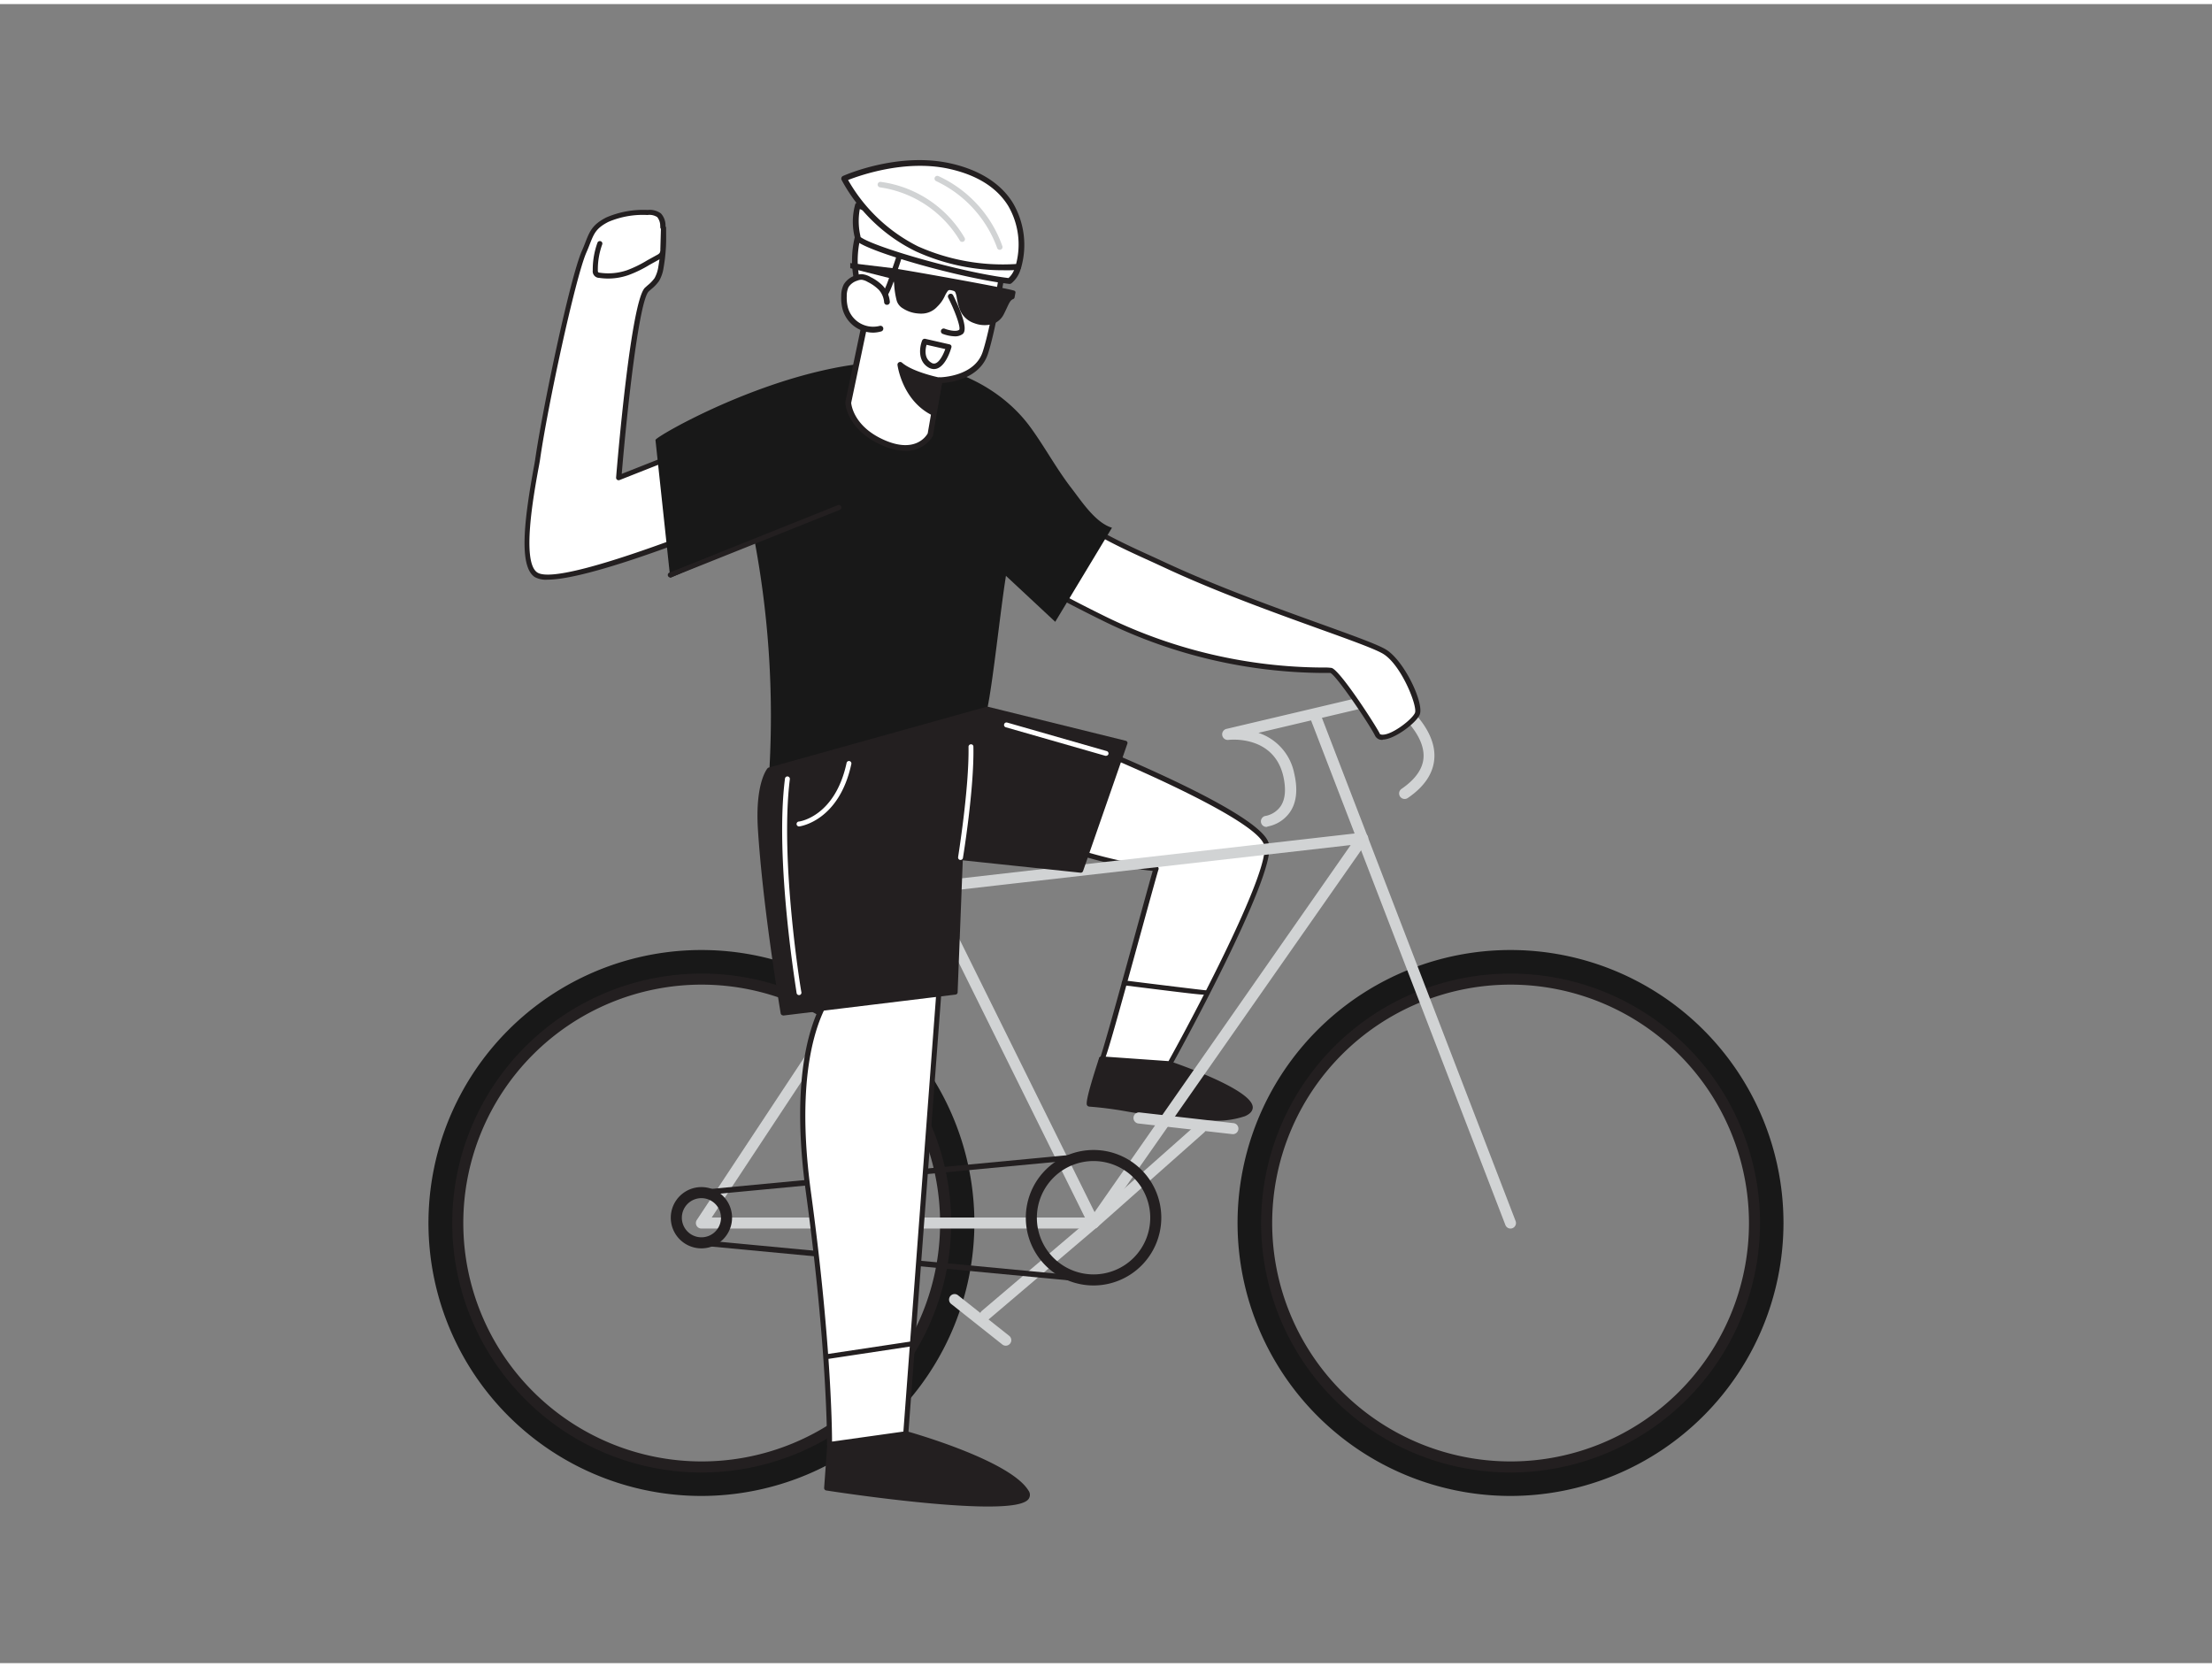 <svg xmlns="http://www.w3.org/2000/svg" viewBox="0 0 400 300" width="406" height="306" class="illustration styles_illustrationTablet__1DWOa"><rect x="0" y="0" width="400" height="300" fill="#808080" stroke="none"/><g id="_42_biker" data-name="#42_biker"><path d="M229.09,148.79a1,1,0,0,1-.15-2,4.35,4.35,0,0,0,2.64-1.74c.86-1.28,1-3.11.48-5.44-1.72-7.38-9.53-6.6-9.87-6.56a1,1,0,0,1-.34-2l28.76-6.79a.94.94,0,0,1,.78.14c.33.21,8,5.33,8,11.49,0,2.89-1.6,5.48-4.83,7.68a1,1,0,0,1-1.13-1.65c2.64-1.81,4-3.83,4-6,0-4.44-5.34-8.58-6.76-9.6l-23.11,5.46a9.7,9.7,0,0,1,6.48,7.36c.68,2.91.41,5.28-.79,7a6.33,6.33,0,0,1-4,2.57Z" fill="#d1d3d4"></path><path d="M149.87,70.65l-38,15s2.6-31.73,5.1-34a9.89,9.89,0,0,0,1.79-1.81,6,6,0,0,0,.75-2.23,28.63,28.63,0,0,0,.34-7.45,2.85,2.85,0,0,0-.68-1.92,2.94,2.94,0,0,0-2.09-.51A16.25,16.25,0,0,0,109.79,39c-2.93,1.5-2.88,2.81-4.2,5.83-2.13,4.89-7,28.38-8.39,37.49-.47,3.26-3.89,18.54-.29,20.92,5.92,3.92,58.68-19.69,58.68-19.69" fill="#fff"></path><path d="M99,104.08a4.16,4.16,0,0,1-2.3-.47c-2.94-1.94-1.86-10.45-.26-19.36.16-.86.29-1.55.35-2,1.42-9.65,6.3-32.74,8.42-37.6.26-.58.46-1.1.64-1.56.78-2,1.26-3.21,3.77-4.5a16.79,16.79,0,0,1,7.5-1.36,3.39,3.39,0,0,1,2.4.63,3.25,3.25,0,0,1,.83,2.22,29.56,29.56,0,0,1-.35,7.57,6.69,6.69,0,0,1-.81,2.4,7.25,7.25,0,0,1-1.42,1.5l-.45.4c-1.7,1.57-3.83,20.32-4.89,33L149.7,70.22a.46.46,0,1,1,.33.85l-38,15a.47.47,0,0,1-.44-.06.47.47,0,0,1-.18-.4c.27-3.27,2.68-32,5.24-34.34l.47-.42a6.64,6.64,0,0,0,1.25-1.3,6.07,6.07,0,0,0,.68-2.07,28.65,28.65,0,0,0,.34-7.34,2.56,2.56,0,0,0-.54-1.62,2.59,2.59,0,0,0-1.77-.38A15.88,15.88,0,0,0,110,39.39c-2.21,1.14-2.59,2.1-3.34,4-.18.47-.39,1-.65,1.59-2,4.66-7,27.83-8.35,37.37-.07.47-.2,1.17-.36,2-.81,4.52-3,16.55-.14,18.43,4.68,3.09,43.63-13.19,58.24-19.73a.46.46,0,0,1,.61.23.45.45,0,0,1-.23.6C153.79,84.84,110.64,104.08,99,104.08Z" fill="#231f20"></path><path d="M192.7,91c2.93,3.94,12,7.73,18.18,10.58,16.07,7.45,36.32,13.51,39.58,15.6s6.52,9.55,5.82,11.18-6.29,5.59-7.22,3.73-7.22-11.32-8.38-11.6a92.24,92.24,0,0,1-40.53-9.13c-21-10.25-24.57-14.86-24.57-14.86S188,84.64,192.7,91Z" fill="#fff"></path><path d="M250,133.05a1.39,1.39,0,0,1-1.34-.74c-1-2.05-7-10.94-8.09-11.36-.11,0-.72,0-1.35,0A91.12,91.12,0,0,1,200,111.79c-20.82-10.18-24.58-14.79-24.73-15a.46.46,0,0,1,0-.61c.34-.32,8.38-8,14.13-7.49a5,5,0,0,1,3.68,2h0c2.5,3.38,9.78,6.7,15.64,9.36l2.36,1.09c9.2,4.26,19.92,8.12,27.74,10.94,6.07,2.19,10.46,3.77,11.9,4.69,3.3,2.12,6.86,9.72,6,11.74-.61,1.44-4.49,4.43-6.64,4.49Zm-73.76-36.5c1.19,1.18,6.54,5.82,24.12,14.42a90.4,90.4,0,0,0,38.87,9,9.55,9.55,0,0,1,1.56.07c1.49.35,7.89,10.24,8.69,11.83,0,.08.1.25.56.24,1.76,0,5.33-2.77,5.83-3.94s-2.41-8.53-5.65-10.61c-1.35-.87-5.92-2.52-11.71-4.6-7.84-2.83-18.58-6.69-27.81-11l-2.36-1.09c-6-2.71-13.35-6.08-16-9.64a4,4,0,0,0-3-1.68C184.6,89.22,177.8,95.12,176.23,96.55Z" fill="#231f20"></path><path d="M201.08,94.69c-3-.9-5.51-4.8-7.31-7.13-2.7-3.49-4.77-7.35-7.32-10.88-5.56-7.72-15.13-11.89-24.58-12-19.61-.18-43.34,13.49-43.34,14.14l2.67,24.93,15.26-6.66a171.71,171.71,0,0,1,2.67,41.36c5.36-.23,39.4-11,39.4-11,1.07-5.14,2.37-17.81,3.38-24.06l8.91,8.31Z" fill="#181818"></path><path d="M197.77,221.42a1,1,0,0,1-.75-.34,1,1,0,0,1,.09-1.41l19.26-17.07a1,1,0,1,1,1.33,1.49l-19.26,17.07A1,1,0,0,1,197.77,221.42Z" fill="#d1d3d4"></path><path d="M199.16,190.77s-2.68,8.15-2.16,8.16c4.06,0,22,4.21,28,1.78s-13.43-9.07-13.43-9.07Z" fill="#231f20"></path><path d="M219.38,201.91a114.47,114.47,0,0,1-15.87-1.71,65.58,65.58,0,0,0-6.51-.83.55.55,0,0,1-.4-.21c-.14-.2-.45-.63,2.14-8.53a.43.43,0,0,1,.45-.3l12.37.87.11,0c2.47.85,14.78,5.21,14.87,8.28q0,1-1.41,1.62A16.22,16.22,0,0,1,219.38,201.91Zm-22-3.41c1.31.07,3.53.41,6.26.83,6.79,1,17.06,2.64,21.15,1,.4-.16.87-.43.86-.78,0-1.79-8.33-5.42-14.22-7.44l-12-.85A74,74,0,0,0,197.39,198.5Zm0,.27h0Z" fill="#231f20"></path><path d="M192.93,132.6s35.07,13.63,36.12,19.57-17.52,39.47-17.52,39.47l-12.37-.87c-.88,5.09,9.67-34.19,9.86-34.42C193.71,155.13,171,143.84,171,143.84" fill="#fff"></path><path d="M211.53,192.1h0l-11.94-.85c-.23.49-.36.46-.54.42-.46-.11-.38-.57-.31-1a.45.45,0,0,1,.28-.34c1-3,4.4-15.4,6.74-23.9,1.73-6.28,2.4-8.71,2.69-9.69-15.22-1.44-37.44-12.4-37.67-12.51a.46.46,0,1,1,.41-.82c.22.11,22.85,11.27,37.9,12.47a.46.46,0,0,1,.39.28.47.47,0,0,1,0,.37c-.15.42-1.4,4.93-2.83,10.14-4.26,15.49-5.91,21.43-6.7,23.67l11.36.8c6.43-11.63,18.13-34.37,17.33-38.91S202.45,136.79,192.77,133a.44.44,0,0,1-.26-.59.46.46,0,0,1,.59-.26c.09,0,8.88,3.46,17.69,7.57,18,8.4,18.53,11.37,18.71,12.35,1.06,6-16.81,38.4-17.57,39.77A.46.46,0,0,1,211.53,192.1Z" fill="#231f20"></path><path d="M273.16,269.77a49.36,49.36,0,1,1,49.35-49.35A49.41,49.41,0,0,1,273.16,269.77Zm0-93.71a44.36,44.36,0,1,0,44.35,44.36A44.41,44.41,0,0,0,273.16,176.06Z" fill="#181818"></path><path d="M273.16,265.53a45.11,45.11,0,1,1,45.11-45.11A45.16,45.16,0,0,1,273.16,265.53Zm0-88.22a43.11,43.11,0,1,0,43.11,43.11A43.15,43.15,0,0,0,273.16,177.31Z" fill="#231f20"></path><path d="M273.16,221.42a1,1,0,0,1-.94-.65L237,129.32a1,1,0,0,1,1.87-.71l35.2,91.45a1,1,0,0,1-.57,1.29A1.15,1.15,0,0,1,273.16,221.42Z" fill="#d1d3d4"></path><path d="M126.84,269.77a49.36,49.36,0,1,1,49.36-49.35A49.41,49.41,0,0,1,126.84,269.77Zm0-93.71a44.36,44.36,0,1,0,44.36,44.36A44.41,44.41,0,0,0,126.84,176.06Z" fill="#181818"></path><path d="M126.84,265.53A45.11,45.11,0,1,1,172,220.42,45.17,45.17,0,0,1,126.84,265.53Zm0-88.22A43.11,43.11,0,1,0,170,220.42,43.15,43.15,0,0,0,126.84,177.31Z" fill="#231f20"></path><path d="M197.77,221.42H126.84a1,1,0,0,1-.83-1.56l40-60.52a1,1,0,0,1,.72-.44l79.53-9.07a1,1,0,0,1,1,.49,1,1,0,0,1,0,1.08L198.59,221A1,1,0,0,1,197.77,221.42Zm-69.07-2h68.55l47-67.35-76.86,8.77Z" fill="#d1d3d4"></path><path d="M178.2,238.06a1,1,0,0,1-.76-.35,1,1,0,0,1,.11-1.41l19-16.14L155.3,136.83a1,1,0,0,1,.45-1.34,1,1,0,0,1,1.34.45l41.58,84a1,1,0,0,1-.25,1.21l-19.57,16.64A1,1,0,0,1,178.2,238.06Z" fill="#d1d3d4"></path><path d="M197.77,231.71A12.25,12.25,0,1,1,210,219.46,12.27,12.27,0,0,1,197.77,231.71Zm0-22.5A10.25,10.25,0,1,0,208,219.46,10.26,10.26,0,0,0,197.77,209.21Z" fill="#231f20"></path><path d="M126.84,225a5.54,5.54,0,1,1,5.54-5.54A5.55,5.55,0,0,1,126.84,225Zm0-9.08a3.54,3.54,0,1,0,3.54,3.54A3.55,3.55,0,0,0,126.84,215.92Z" fill="#231f20"></path><path d="M126.84,215.42a.5.5,0,0,1-.49-.46.49.49,0,0,1,.45-.54l70.93-6.71a.5.5,0,0,1,.09,1l-70.93,6.71Z" fill="#231f20"></path><path d="M197.77,231.21h0L126.8,224.5a.5.5,0,0,1,.09-1l70.93,6.71a.5.5,0,0,1,.45.55A.49.49,0,0,1,197.77,231.21Z" fill="#231f20"></path><path d="M150,260.47l-.56,7.87s39.49,6.08,36.14.71-21.79-10.51-21.79-10.51Z" fill="#231f20"></path><path d="M178.67,271.68c-10,0-26.74-2.51-29.26-2.9a.45.45,0,0,1-.38-.47l.57-7.87A.44.44,0,0,1,150,260l13.79-1.93a.37.37,0,0,1,.18,0c.76.21,18.64,5.25,22,10.71a1.29,1.29,0,0,1,.07,1.48C185.39,271.31,182.53,271.68,178.67,271.68ZM149.94,268c13,2,33.82,4.2,35.38,1.84,0-.06.12-.19-.09-.53-3.1-5-20.06-9.9-21.44-10.3l-13.34,1.88Z" fill="#231f20"></path><path d="M151.2,177.86s-9,7.71-5,37,3.81,45.6,3.81,45.6l13.79-1.93,6.14-81.8Z" fill="#fff"></path><path d="M150,260.93a.46.46,0,0,1-.45-.47c0-.16.12-16.6-3.81-45.52-4-29.22,4.75-37.11,5.13-37.43a.39.39,0,0,1,.27-.11l18.76-1.12a.44.44,0,0,1,.35.13.49.49,0,0,1,.13.36l-6.13,81.8a.47.47,0,0,1-.39.42l-13.79,1.93Zm1.36-82.63c-1,1-8.38,9.6-4.72,36.51,3.56,26.12,3.81,42.09,3.82,45.13l12.9-1.81,6.07-80.91Z" fill="#231f20"></path><path d="M139.13,138.48S137,141,137.5,149.27c.74,11.57,2.89,25.84,4.11,33.16l31.14-3.78.95-24.33,21.75,2.28,8-23-24.93-6.15Z" fill="#231f20"></path><path d="M141.61,182.87a.44.44,0,0,1-.44-.37c-.75-4.54-3.29-20.34-4.11-33.2-.54-8.4,1.64-11,1.74-11.11a.36.36,0,0,1,.21-.13l39.4-11a.45.45,0,0,1,.23,0l24.92,6.15a.46.46,0,0,1,.29.22.43.43,0,0,1,0,.35l-8,23a.45.45,0,0,1-.47.29l-21.28-2.24-.93,23.86a.42.42,0,0,1-.38.42l-31.15,3.79Zm-2.21-44c-.36.53-1.92,3.28-1.46,10.38.8,12.45,3.2,27.69,4,32.7l30.36-3.68.93-24a.44.44,0,0,1,.15-.32.44.44,0,0,1,.33-.1l21.41,2.25,7.73-22.23-24.34-6Z" fill="#231f20"></path><path d="M181.87,242.6a1,1,0,0,1-.62-.22L172,235.05a1,1,0,0,1,1.24-1.57l9.26,7.34a1,1,0,0,1-.62,1.78Z" fill="#d1d3d4"></path><path d="M222.92,204.34h-.11l-16.95-1.92a1,1,0,1,1,.23-2L223,202.35a1,1,0,0,1-.11,2Z" fill="#d1d3d4"></path><path d="M169.94,68l-1.69,9.8s-2,4.25-8.33,1.6-6.52-7.33-6.52-7.33l3.81-18.15s4.57-2.12,4.87-12.9c0,0,9.61,4.77,19.55,5.13,0,0-1.81,12-3.44,16.9S169.94,68,169.94,68Z" fill="#fff"></path><path d="M163.7,80.78a10.18,10.18,0,0,1-4-.91c-6.52-2.75-6.83-7.57-6.84-7.77a.53.53,0,0,1,0-.13l3.81-18.15a.55.55,0,0,1,.29-.37s4.29-2.18,4.57-12.44a.52.52,0,0,1,.75-.45c.1,0,9.63,4.73,19.34,5.07a.58.58,0,0,1,.38.19.54.54,0,0,1,.11.41c-.08.49-1.84,12.05-3.45,17-1.49,4.54-6.74,5.2-8.31,5.29l-1.62,9.38a.57.57,0,0,1,0,.14A5.56,5.56,0,0,1,163.7,80.78Zm-9.78-8.67c.05.55.62,4.45,6.2,6.81,5.41,2.28,7.37-.8,7.64-1.29l1.68-9.71a.51.51,0,0,1,.5-.43c.06,0,6.28-.08,7.76-4.6,1.39-4.24,3-13.82,3.33-16.25-8.18-.43-16.09-3.75-18.46-4.82-.44,9.06-3.94,11.84-4.9,12.44Zm14.33,5.69h0Z" fill="#231f20"></path><path d="M154.88,49.56a17.51,17.51,0,0,1,.57-8.64c.5-1.38.87-2.32,2.4-2s3.05,1.35,4.76,1.57c2,.25,1,1.65.58,3.07s-.9,3-1.44,4.53-1.53,5.33-3.38,6C155.88,55.05,154.88,49.56,154.88,49.56Z" fill="#fff"></path><path d="M157.82,54.75a2,2,0,0,1-1.16-.38c-1.54-1.07-2.18-4.15-2.28-4.72h0a18,18,0,0,1,.59-8.91c.5-1.36,1-2.76,3-2.3a14.21,14.21,0,0,1,2.14.75,10.09,10.09,0,0,0,2.57.81,1.8,1.8,0,0,1,1.45.75,2.52,2.52,0,0,1-.18,2.17c-.09.26-.19.53-.27.8-.45,1.63-.92,3.13-1.44,4.57l-.27.8c-.64,1.93-1.61,4.85-3.42,5.52A2.12,2.12,0,0,1,157.82,54.75Zm-.57-15.36c-.62,0-.86.45-1.32,1.71a17,17,0,0,0-.54,8.37h0c.17.93.85,3.49,2,4.12a1,1,0,0,0,.84.06c1.35-.5,2.25-3.24,2.8-4.88.1-.31.19-.59.28-.82.51-1.42,1-2.89,1.42-4.5.08-.29.19-.59.29-.87.18-.48.4-1.08.27-1.29,0,0-.17-.19-.7-.26a10.74,10.74,0,0,1-2.83-.88,14.31,14.31,0,0,0-2-.7A2.24,2.24,0,0,0,157.25,39.39Z" fill="#231f20"></path><path d="M160.39,53.91a4.33,4.33,0,0,0-1.07-2.53,7.81,7.81,0,0,0-2.11-1.53,3.12,3.12,0,0,0-1.34-.47,2.59,2.59,0,0,0-1,.18A3.39,3.39,0,0,0,153,51a3.94,3.94,0,0,0-.39,1.86,7.54,7.54,0,0,0,.18,2.07,5.25,5.25,0,0,0,6.43,3.83" fill="#fff"></path><path d="M157.93,59.41A5.76,5.76,0,0,1,152.32,55a8.12,8.12,0,0,1-.2-2.21,4.57,4.57,0,0,1,.46-2.1,3.79,3.79,0,0,1,2.13-1.63,3.14,3.14,0,0,1,1.18-.22,3.72,3.72,0,0,1,1.57.54A8,8,0,0,1,159.7,51a4.86,4.86,0,0,1,1.21,2.83.51.51,0,0,1-.48.55.5.5,0,0,1-.55-.47,3.86,3.86,0,0,0-.95-2.23,7.47,7.47,0,0,0-2-1.42,2.91,2.91,0,0,0-1.11-.41,2,2,0,0,0-.79.16,2.91,2.91,0,0,0-1.58,1.16,3.65,3.65,0,0,0-.33,1.62,7.35,7.35,0,0,0,.17,1.94,4.74,4.74,0,0,0,5.79,3.46.51.51,0,1,1,.27,1A5.55,5.55,0,0,1,157.93,59.41Z" fill="#231f20"></path><path d="M171.93,52.88s2.8,5.59,1.86,6.38-3.15-.1-3.15-.1" fill="#fff"></path><path d="M172.65,60.08a6.82,6.82,0,0,1-2.19-.45.5.5,0,0,1,.37-.93c.63.25,2.11.62,2.64.18.25-.44-.67-3.15-2-5.78a.49.49,0,0,1,.22-.67.5.5,0,0,1,.67.22c1.11,2.22,2.81,6.08,1.74,7A2.27,2.27,0,0,1,172.65,60.08Z" fill="#231f20"></path><path d="M171.59,62.05l-4.38-1s-1.2,3,1,4.27S171.59,62.05,171.59,62.05Z" fill="#fff"></path><path d="M168.91,66a2,2,0,0,1-1-.28c-2-1.17-1.63-3.7-1.16-4.89a.51.51,0,0,1,.57-.3l4.38,1a.5.5,0,0,1,.32.23.49.49,0,0,1,0,.39c-.09.31-.9,3.08-2.48,3.72A1.79,1.79,0,0,1,168.91,66Zm-1.36-4.39c-.22.78-.49,2.46.87,3.24a.82.82,0,0,0,.79.09c.77-.31,1.42-1.69,1.73-2.56Z" fill="#231f20"></path><path d="M161.05,48.69l.17-.92.2,0c.59,0,20.81,3.59,22,4.06a.32.32,0,0,1,.2.39l-.15.8a.38.38,0,0,1-.26.32,1.19,1.19,0,0,0-.56.48c-.1.15-.18.3-.26.45-.28.58-.54,1.16-.83,1.73a3.49,3.49,0,0,1-2.74,2,5.21,5.21,0,0,1-2.65-.3,4.22,4.22,0,0,1-2.7-2.73A10.38,10.38,0,0,1,173,53a4.31,4.31,0,0,0-.24-.87.51.51,0,0,0-.27-.25,3.23,3.23,0,0,0-.63-.16.48.48,0,0,0-.52.22,5.84,5.84,0,0,0-.45.76,6.19,6.19,0,0,1-1.39,2,3.86,3.86,0,0,1-2.44,1.25,5.07,5.07,0,0,1-1,0,5.87,5.87,0,0,1-2.8-.93,2.42,2.42,0,0,1-1.12-1.44,15.26,15.26,0,0,1-.45-2.93,1.92,1.92,0,0,0-.32-1A1.55,1.55,0,0,1,161.05,48.69Z" fill="#231f20"></path><path d="M169.94,68s-5.06-1-7.15-2.83c0,0,.83,6.17,6,8.71Z" fill="#231f20"></path><path d="M168.83,74.38a.59.59,0,0,1-.22,0c-5.39-2.63-6.27-8.83-6.31-9.09a.49.49,0,0,1,.82-.44c2,1.73,6.87,2.71,6.92,2.72a.49.49,0,0,1,.39.58L169.32,74a.5.5,0,0,1-.27.35A.43.43,0,0,1,168.83,74.38Zm-5.27-8.06a11.39,11.39,0,0,0,4.91,6.8l.89-4.73A22.7,22.7,0,0,1,163.56,66.32Z" fill="#231f20"></path><polygon points="161.42 47.75 153.75 46.83 153.75 47.75 162.71 50.02 161.42 47.75" fill="#231f20"></polygon><path d="M155.16,36.39a11.31,11.31,0,0,0,0,6c2.11,2,18.91,6.7,27.42,7.69a4.52,4.52,0,0,0,1.57-2.58Z" fill="#fff"></path><path d="M182.58,50.6h-.06c-8.64-1-25.47-5.75-27.71-7.82a.63.63,0,0,1-.16-.27,11.73,11.73,0,0,1,0-6.3.48.48,0,0,1,.27-.29.52.52,0,0,1,.39,0l29,11.12a.52.52,0,0,1,.33.57,5.07,5.07,0,0,1-1.77,2.9A.51.51,0,0,1,182.58,50.6Zm-27-8.5c2.34,1.8,18.18,6.4,26.79,7.44a4,4,0,0,0,1.11-1.72l-28-10.75A12,12,0,0,0,155.63,42.1Z" fill="#231f20"></path><path d="M184.15,47.5a37.78,37.78,0,0,1-18.37-3.27,30.25,30.25,0,0,1-13.15-12.68s9.61-4.29,19-2.28C183.17,31.77,186.05,40,184.15,47.5Z" fill="#fff"></path><path d="M181.46,48.13a37.85,37.85,0,0,1-15.9-3.44,30.39,30.39,0,0,1-13.39-12.92.51.51,0,0,1,0-.4.51.51,0,0,1,.27-.29c.4-.18,9.87-4.34,19.28-2.31C177,29.91,181,32.4,183.19,36a15,15,0,0,1,1.46,11.67.5.5,0,0,1-.44.38A25.07,25.07,0,0,1,181.46,48.13Zm2.69-.63h0ZM153.36,31.81a30,30,0,0,0,12.64,12A37.66,37.66,0,0,0,183.74,47a13.88,13.88,0,0,0-1.43-10.52c-2.08-3.36-5.73-5.62-10.83-6.72C163.61,28.08,155.45,31,153.36,31.81Z" fill="#231f20"></path><path d="M180.79,44.44a.49.49,0,0,1-.48-.36A21.41,21.41,0,0,0,169.26,32a.5.5,0,0,1,.41-.91,22,22,0,0,1,11.6,12.71.51.51,0,0,1-.34.62Z" fill="#d1d3d4"></path><path d="M174,43a.48.48,0,0,1-.45-.27,20.17,20.17,0,0,0-14.42-9.59.51.51,0,0,1-.42-.57.5.5,0,0,1,.57-.42,20.79,20.79,0,0,1,15.16,10.13.49.49,0,0,1-.22.67A.44.44,0,0,1,174,43Z" fill="#d1d3d4"></path><line x1="121.2" y1="103.23" x2="151.72" y2="91.02" fill="#fff"></line><path d="M121.2,103.69a.46.46,0,0,1-.17-.88l30.52-12.22a.46.46,0,0,1,.34.85l-30.52,12.21A.38.38,0,0,1,121.2,103.69Z" fill="#231f20"></path><path d="M149.63,245a.44.44,0,0,1-.43-.38.43.43,0,0,1,.37-.5l15.88-2.39a.45.45,0,0,1,.51.37.44.44,0,0,1-.38.5L149.7,245Z" fill="#231f20"></path><path d="M217.84,179.13c-1,0-4.07-.39-14.6-1.7a.44.44,0,1,1,.11-.88c5.57.7,14,1.73,14.57,1.77a.39.39,0,0,1,.23.05.44.44,0,0,1,.18.59C218.28,179.06,218.24,179.13,217.84,179.13Z" fill="#231f20"></path><path d="M119.93,40.46l-.11,3.83a1.32,1.32,0,0,1-.83,1.42l-1.81,1a22,22,0,0,1-3.67,1.82,10.73,10.73,0,0,1-5.12.48,1,1,0,0,1-.6-.24,1,1,0,0,1-.18-.67,14,14,0,0,1,.82-4.81" fill="#fff"></path><path d="M110,49.63a11.31,11.31,0,0,1-1.64-.12,1.19,1.19,0,0,1-1.17-1.36,14.27,14.27,0,0,1,.85-5,.46.46,0,0,1,.59-.27.45.45,0,0,1,.27.58,13.18,13.18,0,0,0-.79,4.65.9.9,0,0,0,.05.37.79.79,0,0,0,.34.1,10.46,10.46,0,0,0,4.9-.46A21.09,21.09,0,0,0,117,46.36l1.81-1a1.41,1.41,0,0,0,.48-.36,1.36,1.36,0,0,0,.12-.67l.11-3.83a.47.47,0,0,1,.47-.44.45.45,0,0,1,.45.47l-.12,3.82a2.13,2.13,0,0,1-.27,1.15,2.1,2.1,0,0,1-.78.65l-1.81,1A21.47,21.47,0,0,1,113.66,49,11.1,11.1,0,0,1,110,49.63Z" fill="#231f20"></path><path d="M173.7,154.76h-.08a.44.44,0,0,1-.36-.51c0-.12,2-12.39,1.88-19.94a.45.45,0,0,1,.43-.46.42.42,0,0,1,.45.44c.16,7.64-1.87,20-1.89,20.11A.43.43,0,0,1,173.7,154.76Z" fill="#fff"></path><path d="M144.49,179.2a.44.44,0,0,1-.44-.37c0-.24-4-24-2.1-38.78a.44.44,0,0,1,.88.11c-1.83,14.68,2,38.29,2.09,38.53a.44.44,0,0,1-.36.51Z" fill="#fff"></path><path d="M200,135.93l-.12,0-18-5.16a.43.43,0,0,1-.3-.54.44.44,0,0,1,.55-.31l18,5.16a.45.45,0,0,1,.31.55A.46.46,0,0,1,200,135.93Z" fill="#fff"></path><path d="M144.49,148.7a.44.44,0,0,1-.44-.38.45.45,0,0,1,.38-.5c.27,0,6.6-1,8.66-10.6a.44.44,0,0,1,.52-.34.45.45,0,0,1,.34.53c-2.19,10.2-9.11,11.25-9.4,11.29Z" fill="#fff"></path></g></svg>
